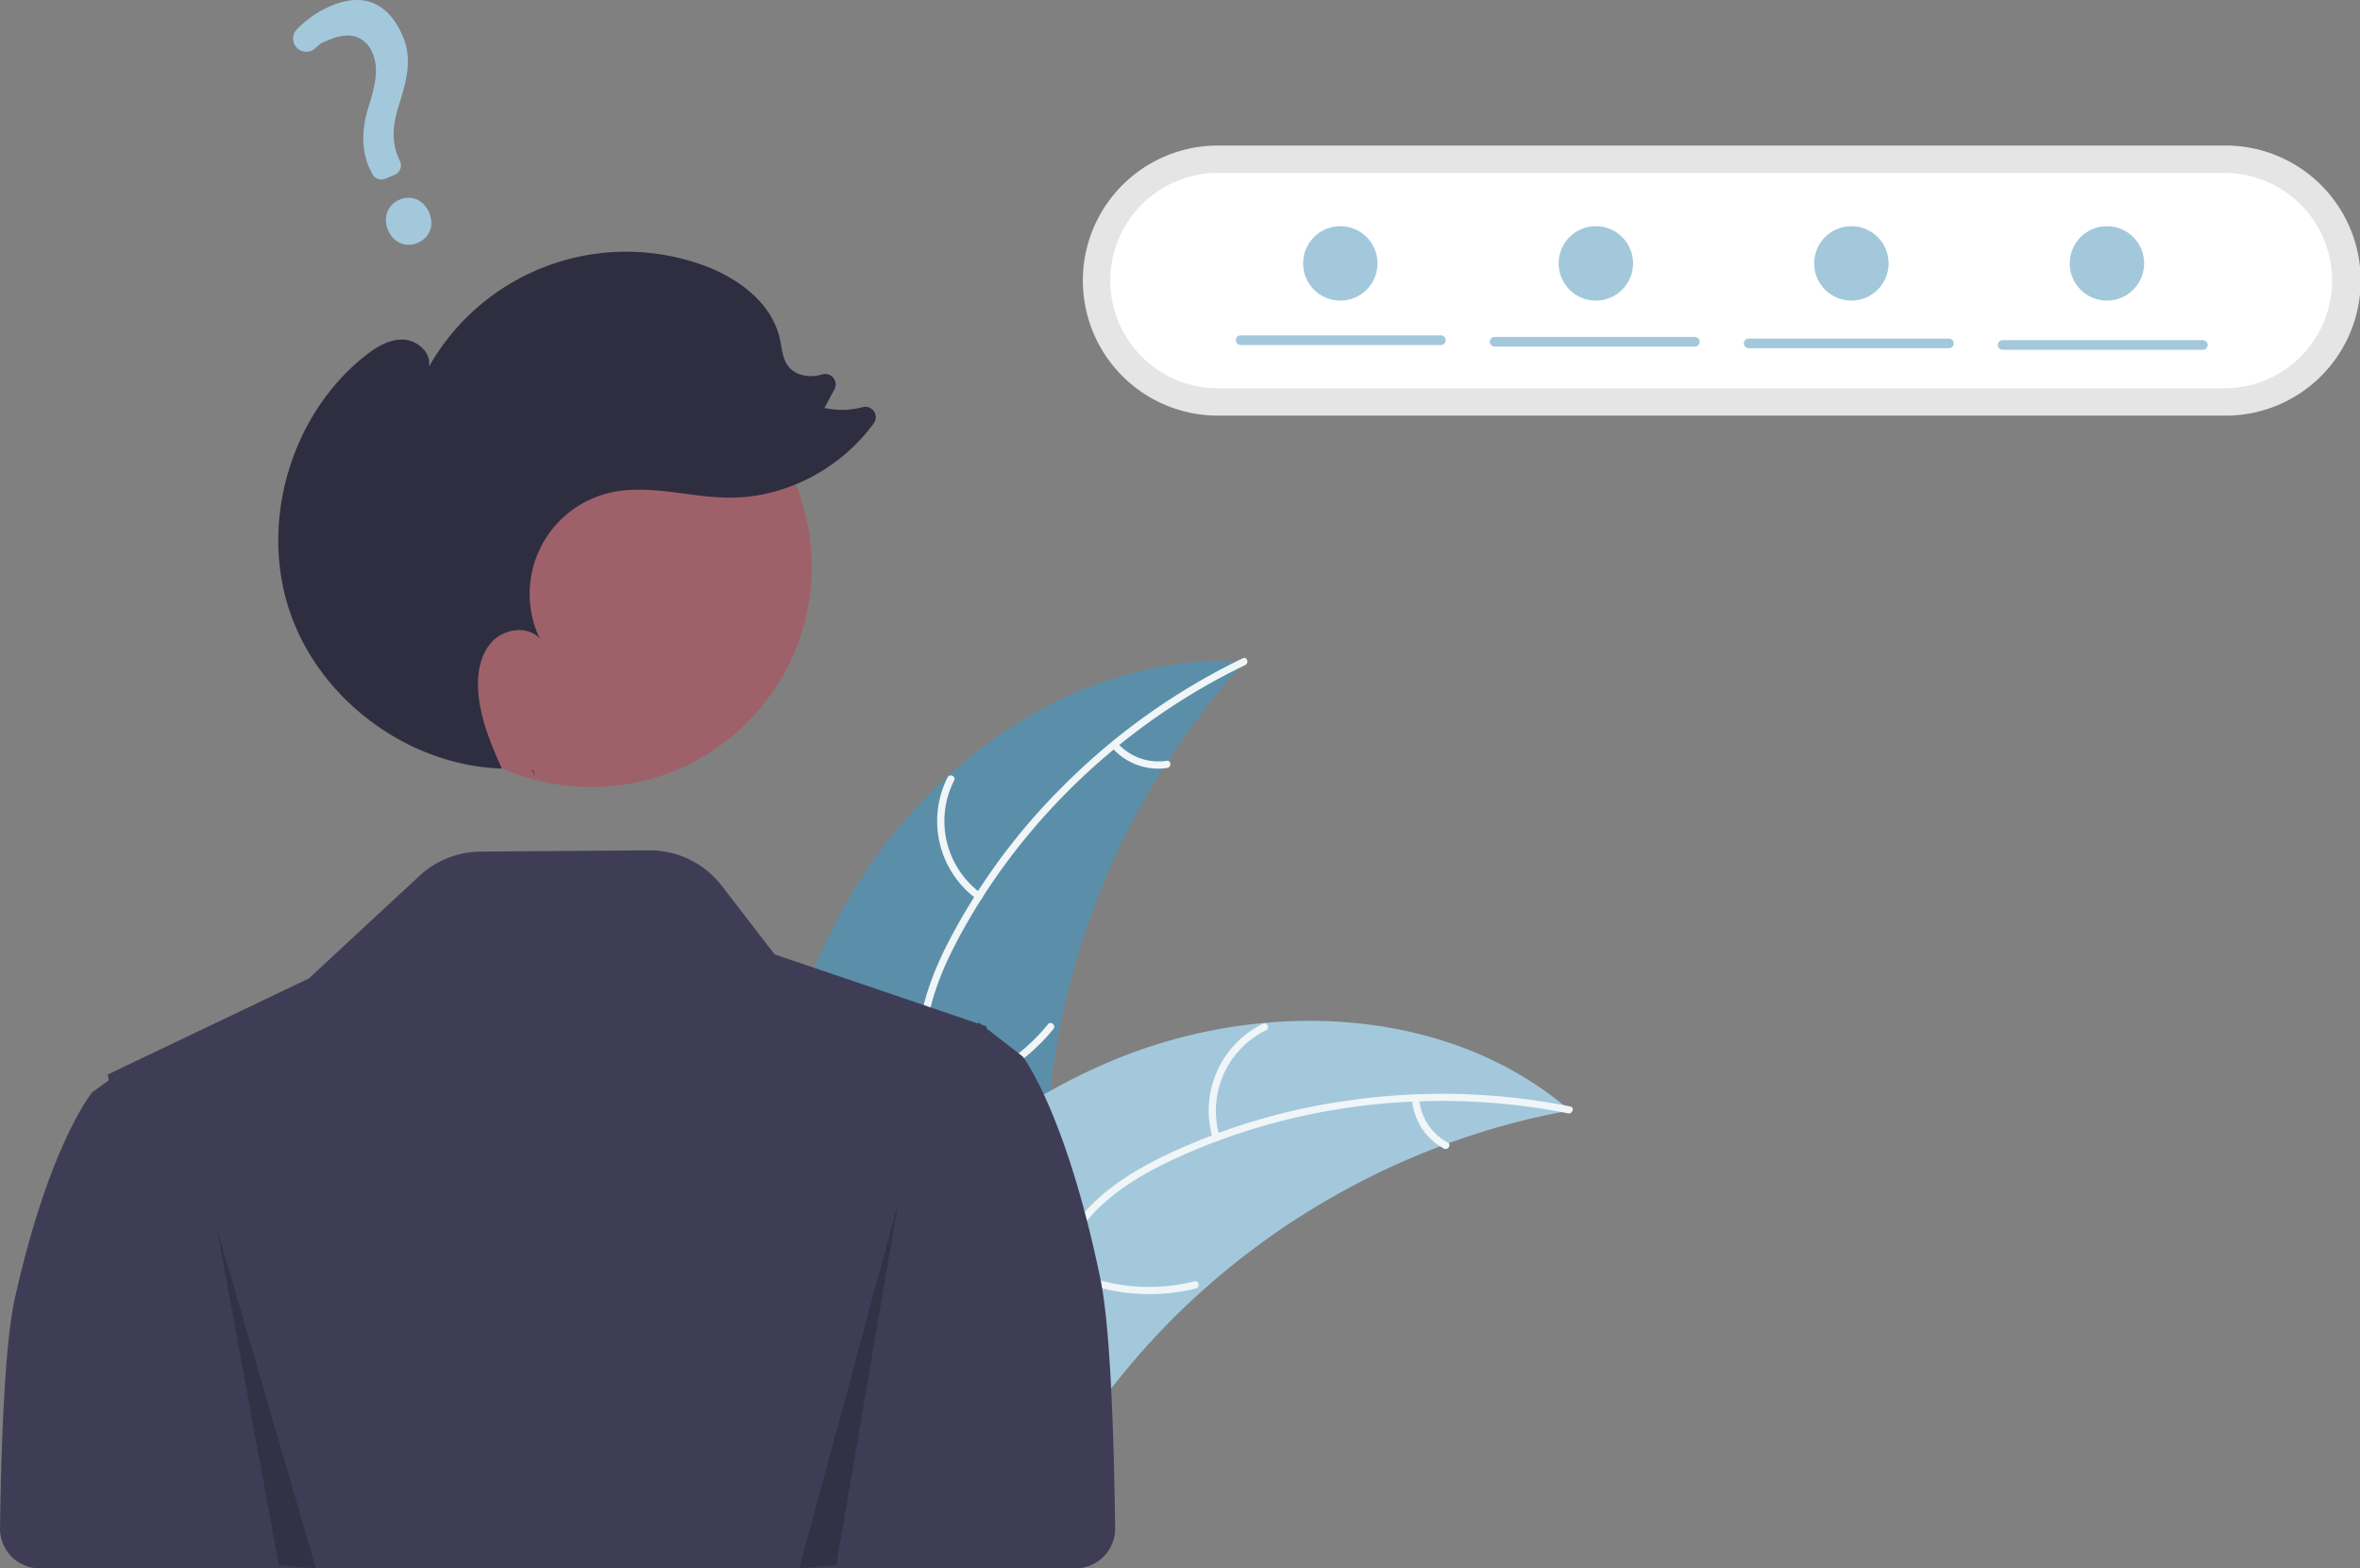 <svg xmlns="http://www.w3.org/2000/svg" width="717.843" height="477.055" viewBox="0 0 717.843 477.055">
  <rect x="0" y="0" width="717.843" height="477.055" fill="#808080" stroke="none"/>
  <g id="Group_1723" data-name="Group 1723" transform="translate(-140 -301)">
    <path id="Path_118" data-name="Path 118" d="M456.1,472.982c24.6-43.275,71.527-76.5,121.2-73.3a229.35,229.35,0,0,0-60.319,145.452c-.816,20.861.449,44.148-13.4,59.769-8.618,9.719-21.791,14.427-34.744,15.414s-25.9-1.353-38.682-3.683l-3.1.952C425.873,567.819,431.5,516.257,456.1,472.982Z" transform="translate(-58.61 102.568)" fill="#5b8fa9"/>
    <path id="Path_119" data-name="Path 119" d="M577.367,400.419c-36.734,17.683-68.057,47.218-87.285,83.236-4.157,7.787-7.7,16.048-9.24,24.783a48.417,48.417,0,0,0,2.519,25.357c2.729,7.588,6.4,15.033,7.235,23.152.882,8.558-2.267,16.56-7.935,22.91-6.935,7.77-16.248,12.585-25.519,16.977-10.294,4.877-21.063,9.779-28.354,18.88-.883,1.1-2.543-.332-1.661-1.434,12.685-15.835,34.4-18.811,49.456-31.567,7.026-5.952,12.3-14.058,11.968-23.555-.291-8.305-4.069-15.986-6.9-23.645-2.971-8.042-4.452-16.128-3.387-24.7,1.09-8.771,4.314-17.188,8.253-25.047A190.184,190.184,0,0,1,521.493,437.7a199.51,199.51,0,0,1,55.163-39.359c1.269-.611,1.971,1.469.711,2.076Z" transform="translate(-58.603 102.871)" fill="#f0f5f7"/>
    <path id="Path_120" data-name="Path 120" d="M514.178,483.243a29.411,29.411,0,0,1-8.875-37.036c.642-1.257,2.626-.318,1.983.941a27.234,27.234,0,0,0,8.326,34.434c1.144.828-.3,2.484-1.434,1.661Z" transform="translate(-77.065 91.245)" fill="#f0f5f7"/>
    <path id="Path_121" data-name="Path 121" d="M498.907,566.236A56.687,56.687,0,0,0,534.8,545.778c.887-1.1,2.547.335,1.661,1.434a58.963,58.963,0,0,1-37.391,21.212c-1.4.2-1.553-1.989-.161-2.188Z" transform="translate(-76.038 66.766)" fill="#f0f5f7"/>
    <path id="Path_122" data-name="Path 122" d="M574.322,432.6a16.648,16.648,0,0,0,14.88,5.3c1.4-.218,1.549,1.971.161,2.188a18.656,18.656,0,0,1-16.474-5.832,1.134,1.134,0,0,1-.114-1.547,1.1,1.1,0,0,1,1.547-.114Z" transform="translate(-94.338 94.503)" fill="#f0f5f7"/>
    <path id="Path_123" data-name="Path 123" d="M675.516,571.788c-.868.161-1.737.322-2.613.5a219.242,219.242,0,0,0-34.279,9.476c-.867.3-1.741.621-2.6.947a231.132,231.132,0,0,0-72.694,44.238,224.459,224.459,0,0,0-23.545,24.673c-9.958,12.167-19.788,26.151-32.8,34.084a38.505,38.505,0,0,1-4.19,2.271l-74.964-31.094c-.135-.156-.278-.3-.413-.452l-3.05-1.1c.34-.48.7-.971,1.044-1.451.2-.279.409-.552.605-.831.136-.184.273-.368.385-.542.045-.061.091-.123.129-.167.112-.174.235-.324.34-.48q3.034-4.124,6.135-8.22c.007-.017.007-.017.031-.027,15.81-20.765,33.493-40.392,53.592-56.712.6-.491,1.216-1,1.855-1.476a214.185,214.185,0,0,1,28.951-19.584,189.351,189.351,0,0,1,17.174-8.492,157.456,157.456,0,0,1,47.7-12.166c32.775-3.043,66.159,4.429,91.3,25.019C674.254,570.723,674.881,571.244,675.516,571.788Z" transform="translate(-57.987 66.977)" fill="#a3c8db"/>
    <path id="Path_124" data-name="Path 124" d="M675.292,579.887c-39.977-8-82.767-3.274-119.806,13.908-8.008,3.715-15.807,8.18-22.3,14.225a48.417,48.417,0,0,0-13.255,21.763c-2.39,7.7-3.942,15.856-8.162,22.842-4.448,7.364-11.78,11.857-20.129,13.515-10.215,2.029-20.55.266-30.6-1.809-11.155-2.3-22.705-4.874-34.006-2-1.369.349-1.83-1.8-.463-2.145,19.662-5.006,38.791,5.691,58.494,4.571,9.193-.522,18.285-3.818,23.738-11.6,4.768-6.806,6.376-15.214,8.728-23.032,2.47-8.21,6.155-15.558,12.168-21.762,6.151-6.347,13.792-11.126,21.67-15.03a190.187,190.187,0,0,1,56.862-17.32,199.508,199.508,0,0,1,67.741,1.786c1.381.276.689,2.36-.683,2.085Z" transform="translate(-58.326 59.759)" fill="#f0f5f7"/>
    <path id="Path_125" data-name="Path 125" d="M612.821,580.617A29.411,29.411,0,0,1,628.033,545.7c1.27-.617,2.288,1.327,1.017,1.945a27.234,27.234,0,0,0-14.084,32.507c.415,1.35-1.732,1.8-2.145.463Z" transform="translate(-103.917 66.717)" fill="#f0f5f7"/>
    <path id="Path_126" data-name="Path 126" d="M550.922,642.506a56.688,56.688,0,0,0,40.974,5.275c1.371-.344,1.832,1.8.463,2.145a58.963,58.963,0,0,1-42.626-5.575C548.494,643.667,549.69,641.827,550.922,642.506Z" transform="translate(-88.618 42.972)" fill="#f0f5f7"/>
    <path id="Path_127" data-name="Path 127" d="M695.693,575.794a16.648,16.648,0,0,0,8.687,13.194c1.247.667.05,2.506-1.189,1.844a18.656,18.656,0,0,1-9.642-14.575,1.134,1.134,0,0,1,.841-1.3,1.1,1.1,0,0,1,1.3.841Z" transform="translate(-124.028 59.516)" fill="#f0f5f7"/>
    <path id="Path_128" data-name="Path 128" d="M459.11,606.227c-10.5-50.762-23.622-67.687-23.622-67.687l-5.013-3.888-6.029-4.683.029-.6-1.43-.486-.336-.261-.55-.423-.089.1-.187.194L394.6,519.212l-34.612-11.757-16.027-20.833a27.721,27.721,0,0,0-22.176-10.817l-51.187.379a27.721,27.721,0,0,0-18.647,7.4l-33.644,31.207-52.424,25.037-.088-.088-.551.393-8.1,3.873.334,1.74-5.013,3.618s-13.123,15.748-23.622,62.982c-2.671,12.018-3.985,37.8-4.46,69.569a12.126,12.126,0,0,0,12.121,12.306H451.462a12.128,12.128,0,0,0,12.121-12.294C463.119,647.354,461.805,619.26,459.11,606.227Z" transform="translate(15.617 83.838)" fill="#3f3d56"/>
    <path id="Path_129" data-name="Path 129" d="M602.193,191.732a41.076,41.076,0,1,0,0,82.151H908.307a41.076,41.076,0,1,0,0-82.151Z" transform="translate(-91.54 153.538)" fill="#e5e5e5"/>
    <path id="Path_130" data-name="Path 130" d="M604.9,202.747a32.763,32.763,0,1,0,0,65.525H911.01a32.763,32.763,0,0,0,0-65.525Z" transform="translate(-94.242 150.835)" fill="#fff"/>
    <circle id="ab6171fa-7d69-4734-b81c-8dff60f9761b" cx="67.059" cy="67.059" r="67.059" transform="translate(252.789 406.295)" fill="#9e616a"/>
    <path id="Path_131" data-name="Path 131" d="M339.693,445.356q-.43-.946-.857-1.9c.11,0,.219.019.328.022Z" transform="translate(-37.001 91.774)" fill="#2f2e41"/>
    <path id="Path_132" data-name="Path 132" d="M262.827,266.305c3.392-2.706,7.356-5.2,11.692-5.055s8.734,4.056,7.835,8.3a68.912,68.912,0,0,1,82.931-31.1c10.778,3.8,21.347,11.41,23.823,22.567.636,2.864.772,6,2.56,8.33,2.255,2.932,6.569,3.6,10.121,2.564l.106-.031a3.168,3.168,0,0,1,3.828,4.473l-3.049,5.687a24.438,24.438,0,0,0,11.643-.248,3.166,3.166,0,0,1,3.362,4.926c-10.055,13.805-26.855,22.72-44,22.616-12.184-.074-24.494-4.274-36.352-1.472a31.577,31.577,0,0,0-21.238,44.328c-3.643-3.985-10.685-3.041-14.411.866s-4.691,9.738-4.315,15.124c.574,8.238,3.8,16,7.2,23.554-28.526-.9-55.508-20.909-64.59-47.974C230.858,316.585,240.416,284.183,262.827,266.305Z" transform="translate(-11.904 143.039)" fill="#2f2e41"/>
    <path id="Path_133" data-name="Path 133" d="M87.464,495.253l18.809,102.335,11.286.983Z" transform="translate(118.54 179.485)" opacity="0.2"/>
    <path id="Path_134" data-name="Path 134" d="M352.222,485.026,333.414,595l-11.286,1.056Z" transform="translate(60.962 181.995)" opacity="0.2"/>
    <path id="Path_135" data-name="Path 135" d="M280.339,206.972c-3.606,1.506-7.369-.144-8.947-3.924-1.6-3.837-.106-7.732,3.558-9.262s7.36.124,8.989,4.023C285.542,201.65,284.062,205.418,280.339,206.972Zm-6.908-20.739-2.867,1.2a3.093,3.093,0,0,1-3.929-1.441l-.142-.277c-3.085-5.564-3.439-12.327-1.044-20.089,2.218-6.963,3.139-11.861,1.286-16.3-2.142-5.13-6.716-6.736-12.548-4.409-2.262.945-2.982.93-4.762,2.7a4.087,4.087,0,0,1-2.959,1.2,3.951,3.951,0,0,1-2.828-1.24,4.035,4.035,0,0,1-.028-5.507,31.344,31.344,0,0,1,10.6-7.278c12.532-5.233,18.841,2.493,21.727,9.406,2.824,6.762,1.235,13.037-1.317,21.163-2.139,6.752-2.014,11.755.415,16.73a3.08,3.08,0,0,1-1.6,4.143Z" transform="translate(-13.373 167.931)" fill="#a3c8db"/>
    <path id="Path_136" data-name="Path 136" d="M684.87,271.168h-60.9a1.467,1.467,0,1,1,0-2.934h60.9a1.467,1.467,0,0,1,0,2.934Z" transform="translate(-106.6 134.767)" fill="#a3c8db"/>
    <path id="Path_137" data-name="Path 137" d="M787.251,271.816h-60.9a1.467,1.467,0,1,1,0-2.934h60.9a1.467,1.467,0,0,1,0,2.934Z" transform="translate(-131.72 134.608)" fill="#a3c8db"/>
    <path id="Path_138" data-name="Path 138" d="M889.633,272.464h-60.9a1.467,1.467,0,0,1,0-2.934h60.9a1.467,1.467,0,1,1,0,2.934Z" transform="translate(-156.841 134.449)" fill="#a3c8db"/>
    <path id="Path_139" data-name="Path 139" d="M992.011,273.112h-60.9a1.467,1.467,0,1,1,0-2.934h60.9a1.467,1.467,0,0,1,0,2.934Z" transform="translate(-181.96 134.29)" fill="#a3c8db"/>
    <circle id="Ellipse_23" data-name="Ellipse 23" cx="11.32" cy="11.32" r="11.32" transform="translate(536.363 369.795)" fill="#a3c8db"/>
    <circle id="Ellipse_24" data-name="Ellipse 24" cx="11.32" cy="11.32" r="11.32" transform="translate(614.091 369.795)" fill="#a3c8db"/>
    <circle id="Ellipse_25" data-name="Ellipse 25" cx="11.32" cy="11.32" r="11.32" transform="translate(691.819 369.795)" fill="#a3c8db"/>
    <circle id="Ellipse_26" data-name="Ellipse 26" cx="11.32" cy="11.32" r="11.32" transform="translate(769.547 369.795)" fill="#a3c8db"/>
  </g>
</svg>
